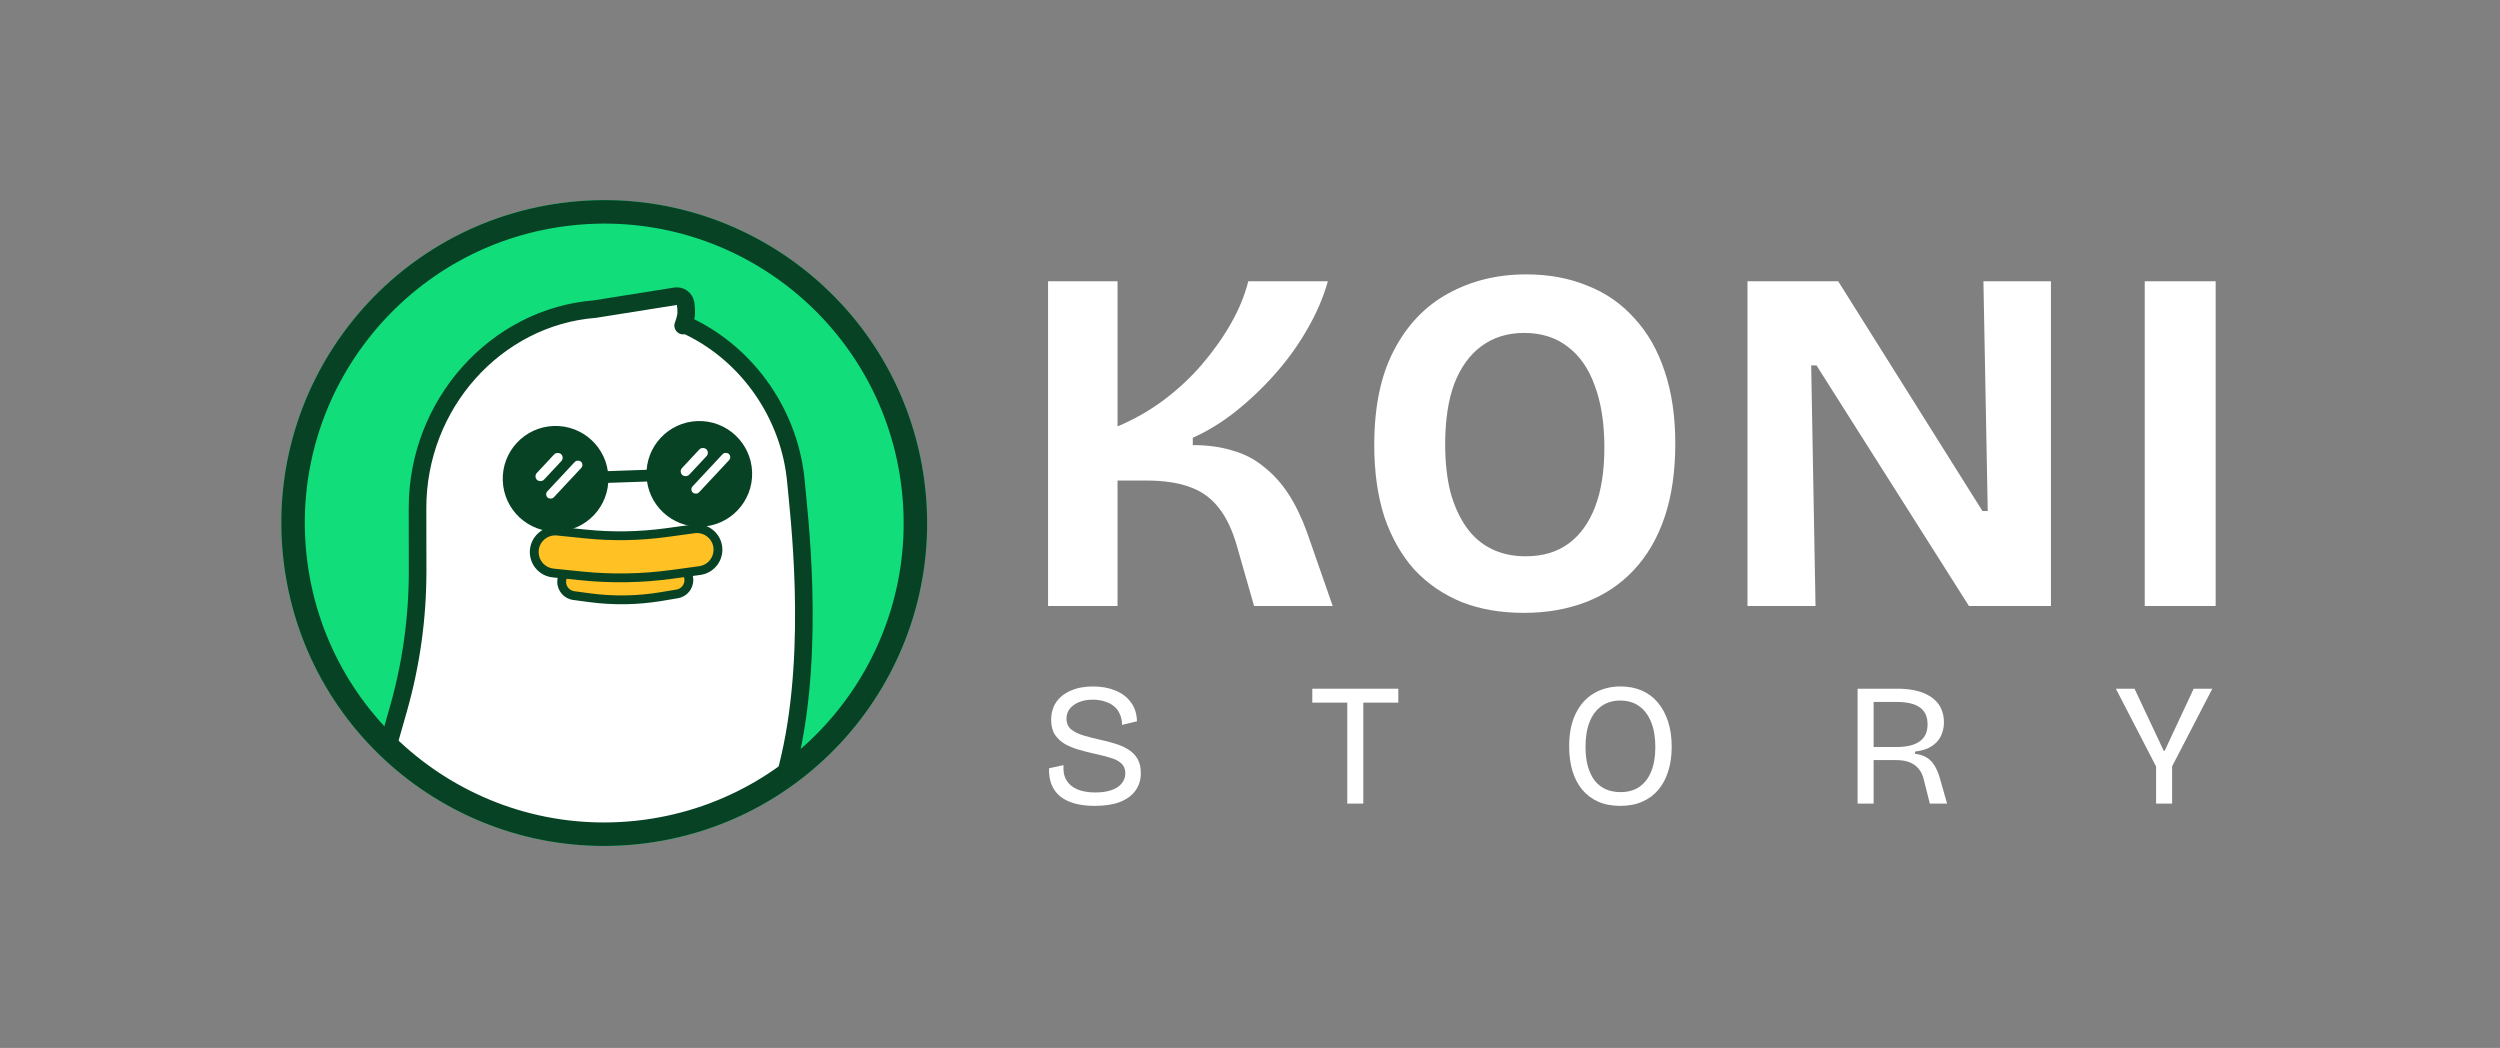 <svg width="1324" height="555" viewBox="0 0 1324 555" fill="none" xmlns="http://www.w3.org/2000/svg">
<rect x="0" y="0" width="1324" height="555" fill="#808080" stroke="none"/>
<path d="M555.057 320.926V148.958H591.848V225.823C600.535 222.175 608.626 217.572 616.121 212.013C623.786 206.281 630.599 199.941 636.561 192.993C642.522 186.044 647.632 178.836 651.891 171.366C656.149 163.897 659.215 156.428 661.089 148.958H703.246C700.861 157.47 697.199 165.981 692.26 174.493C687.49 182.831 681.784 190.734 675.141 198.204C668.498 205.673 661.429 212.361 653.935 218.267C646.61 223.999 639.201 228.515 631.706 231.816V235.724C639.542 235.724 646.525 236.679 652.657 238.59C658.96 240.327 664.495 243.193 669.265 247.189C674.204 251.01 678.548 255.787 682.295 261.519C686.042 267.252 689.364 274.113 692.26 282.103L705.801 320.926H664.155L655.212 289.66C652.828 281.148 649.676 274.373 645.759 269.336C641.841 264.125 636.816 260.39 630.684 258.132C624.552 255.7 616.547 254.484 606.667 254.484H591.848V320.926H555.057Z" fill="white"/>
<path d="M807.006 324.574C794.743 324.574 783.756 322.664 774.047 318.842C764.338 314.847 755.992 309.115 749.008 301.645C742.195 294.002 736.915 284.709 733.167 273.766C729.59 262.648 727.802 249.968 727.802 235.724C727.802 215.401 731.294 198.638 738.277 185.436C745.261 172.061 754.8 162.073 766.893 155.472C779.157 148.698 792.954 145.311 808.284 145.311C820.207 145.311 831.023 147.308 840.732 151.303C850.441 155.125 858.702 160.857 865.516 168.5C872.499 175.97 877.865 185.35 881.612 196.64C885.359 207.758 887.233 220.525 887.233 234.942C887.233 249.707 885.359 262.648 881.612 273.766C877.865 284.883 872.414 294.263 865.26 301.906C858.277 309.375 849.845 315.021 839.966 318.842C830.087 322.664 819.1 324.574 807.006 324.574ZM808.028 294.61C817.056 294.61 824.636 292.352 830.768 287.836C836.9 283.319 841.584 276.805 844.82 268.294C848.057 259.782 849.675 249.36 849.675 237.027C849.675 224.173 847.971 213.229 844.565 204.197C841.329 195.164 836.559 188.303 830.257 183.613C823.955 178.749 816.29 176.317 807.262 176.317C798.405 176.317 790.825 178.662 784.523 183.352C778.391 187.868 773.621 194.469 770.215 203.154C766.978 211.84 765.36 222.609 765.36 235.464C765.36 244.844 766.297 253.268 768.171 260.738C770.215 268.033 773.025 274.2 776.602 279.237C780.179 284.275 784.608 288.096 789.888 290.702C795.168 293.307 801.215 294.61 808.028 294.61Z" fill="white"/>
<path d="M925.476 320.926V148.958H973.51L1049.9 270.639H1052.71L1050.42 148.958H1086.18V320.926H1042.75L962.012 193.514H959.202L961.501 320.926H925.476Z" fill="white"/>
<path d="M1135.85 320.926V148.958H1173.41V320.926H1135.85Z" fill="white"/>
<path d="M579.747 426.787C575.69 426.787 572.125 426.357 569.052 425.496C566.041 424.636 563.49 423.376 561.4 421.716C559.372 419.996 557.866 417.906 556.883 415.447C555.899 412.989 555.469 410.131 555.592 406.873L563.244 405.214C562.998 408.41 563.521 411.084 564.811 413.235C566.102 415.386 568.069 417.015 570.712 418.121C573.355 419.166 576.458 419.688 580.023 419.688C583.465 419.688 586.384 419.258 588.781 418.397C591.179 417.537 592.961 416.339 594.129 414.802C595.358 413.265 595.973 411.514 595.973 409.547C595.973 407.334 595.266 405.583 593.852 404.292C592.438 403.001 590.533 402.018 588.136 401.342C585.801 400.604 583.188 399.928 580.3 399.314C577.473 398.699 574.645 397.992 571.818 397.193C568.991 396.394 566.44 395.38 564.166 394.151C561.953 392.86 560.14 391.201 558.727 389.172C557.374 387.083 556.698 384.44 556.698 381.244C556.698 377.618 557.59 374.483 559.372 371.84C561.216 369.197 563.797 367.169 567.116 365.755C570.435 364.28 574.338 363.543 578.825 363.543C583.25 363.543 587.183 364.25 590.625 365.663C594.129 367.077 596.894 369.167 598.923 371.932C600.951 374.637 602.027 377.986 602.149 381.981L594.221 383.917C594.221 381.705 593.821 379.769 593.022 378.109C592.285 376.388 591.24 375.005 589.888 373.961C588.536 372.854 586.907 372.025 585.002 371.471C583.096 370.857 581.007 370.549 578.732 370.549C575.967 370.549 573.539 370.98 571.449 371.84C569.36 372.701 567.731 373.868 566.563 375.343C565.395 376.819 564.811 378.57 564.811 380.598C564.811 382.995 565.641 384.901 567.301 386.314C569.022 387.667 571.234 388.742 573.938 389.541C576.643 390.34 579.531 391.078 582.605 391.754C585.247 392.307 587.829 392.983 590.349 393.782C592.93 394.52 595.266 395.534 597.355 396.824C599.445 398.054 601.105 399.682 602.334 401.711C603.563 403.739 604.178 406.32 604.178 409.455C604.178 412.958 603.256 416 601.412 418.582C599.63 421.163 596.925 423.191 593.299 424.667C589.673 426.08 585.155 426.787 579.747 426.787Z" fill="white"/>
<path d="M713.525 425.589V364.741H722.007V425.589H713.525ZM694.994 372.117V364.741H740.537V372.117H694.994Z" fill="white"/>
<path d="M858.134 426.787C853.709 426.787 849.806 426.049 846.426 424.574C843.107 423.099 840.28 420.979 837.944 418.213C835.67 415.447 833.949 412.159 832.781 408.348C831.613 404.476 831.03 400.143 831.03 395.349C831.03 388.343 832.197 382.504 834.533 377.833C836.868 373.1 840.095 369.535 844.213 367.138C848.331 364.741 853.002 363.543 858.226 363.543C862.344 363.543 866.063 364.25 869.382 365.663C872.701 367.077 875.528 369.167 877.863 371.932C880.26 374.698 882.104 378.078 883.395 382.074C884.686 386.007 885.331 390.494 885.331 395.534C885.331 400.266 884.716 404.569 883.487 408.441C882.319 412.251 880.568 415.54 878.232 418.305C875.958 421.01 873.131 423.099 869.751 424.574C866.432 426.049 862.559 426.787 858.134 426.787ZM858.226 419.504C862.16 419.504 865.479 418.582 868.183 416.738C870.949 414.833 873.039 412.128 874.452 408.625C875.927 405.06 876.665 400.758 876.665 395.718C876.665 390.494 875.927 386.069 874.452 382.442C872.977 378.755 870.857 375.927 868.091 373.961C865.325 371.994 861.976 371.01 858.042 371.01C854.293 371.01 851.035 371.963 848.27 373.868C845.504 375.774 843.383 378.539 841.908 382.166C840.433 385.792 839.696 390.248 839.696 395.534C839.696 399.344 840.095 402.755 840.894 405.767C841.755 408.717 842.953 411.237 844.49 413.327C846.088 415.355 848.024 416.892 850.298 417.937C852.633 418.981 855.276 419.504 858.226 419.504Z" fill="white"/>
<path d="M983.783 425.589V364.741H1004.99C1008.06 364.741 1010.86 364.987 1013.38 365.479C1015.96 365.971 1018.23 366.708 1020.2 367.691C1022.23 368.675 1023.92 369.873 1025.27 371.287C1026.68 372.701 1027.73 374.36 1028.4 376.265C1029.14 378.109 1029.51 380.168 1029.51 382.442C1029.51 384.593 1029.17 386.56 1028.5 388.343C1027.88 390.125 1026.93 391.692 1025.64 393.044C1024.35 394.397 1022.75 395.503 1020.84 396.363C1018.94 397.162 1016.73 397.716 1014.21 398.023V399.221C1016.42 399.467 1018.36 400.051 1020.01 400.973C1021.67 401.895 1023.09 403.247 1024.26 405.03C1025.42 406.75 1026.44 409.055 1027.3 411.944L1031.17 425.589H1022.04L1018.91 413.142C1018.36 410.623 1017.4 408.594 1016.05 407.058C1014.76 405.521 1013.13 404.384 1011.16 403.647C1009.2 402.909 1006.89 402.54 1004.25 402.54H992.265V425.589H983.783ZM992.265 395.626H1004.25C1009.72 395.626 1013.84 394.642 1016.6 392.676C1019.43 390.709 1020.84 387.697 1020.84 383.641C1020.84 379.584 1019.49 376.603 1016.79 374.698C1014.15 372.731 1010.03 371.748 1004.43 371.748H992.265V395.626Z" fill="white"/>
<path d="M1141.87 425.589V405.951L1120.57 364.741H1130.44L1145.92 397.654H1146.39L1161.78 364.741H1171.65L1150.35 405.859V425.589H1141.87Z" fill="white"/>
<g clip-path="url(#clip0_4086_444)">
<path d="M491 277C491 182.559 414.441 106 320 106C225.559 106 149 182.559 149 277C149 371.441 225.559 448 320 448C414.441 448 491 371.441 491 277Z" fill="#11DE7A"/>
<mask id="mask0_4086_444" style="mask-type:alpha" maskUnits="userSpaceOnUse" x="159" y="113" width="324" height="325">
<path d="M482.388 275.474C482.388 186.185 410.005 113.802 320.716 113.802C231.426 113.802 159.043 186.185 159.043 275.474C159.043 364.764 231.426 437.147 320.716 437.147C410.005 437.147 482.388 364.764 482.388 275.474Z" fill="#6F60F1"/>
</mask>
<g mask="url(#mask0_4086_444)">
<path d="M357.75 156.899C358.972 156.705 360.221 157.003 361.222 157.729C362.223 158.456 362.895 159.55 363.089 160.771C363.373 162.553 363.478 164.323 363.42 166.062C363.414 166.241 363.398 166.42 363.372 166.598C363.076 168.573 362.544 170.542 361.797 172.424C362.763 172.243 363.77 172.369 364.672 172.801C396.663 188.121 418.546 220.25 421.577 255.542C422.848 270.344 431.935 341.522 418.38 400.857C412.558 426.343 401.333 465.702 391.305 498.253C390.649 500.381 388.58 501.748 386.365 501.518L186.698 480.718C185.327 480.575 184.09 479.834 183.318 478.692C182.546 477.551 182.318 476.126 182.696 474.801L210.956 375.66C217.759 351.792 221.199 327.104 221.167 302.38L221.125 269.094C221.056 214.094 262.551 167.846 315.165 163.68L357.75 156.899Z" fill="white" stroke="#074225" stroke-width="9.327" stroke-linejoin="round"/>
<path d="M364.824 307.1C364.749 302.574 360.664 299.174 356.199 299.922L347.498 301.379C336.615 303.202 325.521 303.386 314.583 301.924L305.839 300.755C301.352 300.156 297.382 303.689 297.457 308.216C297.517 311.878 300.247 314.945 303.878 315.431L312.311 316.558C324.919 318.243 337.708 318.031 350.254 315.93L358.645 314.524C362.257 313.919 364.884 310.763 364.824 307.1Z" fill="#FFC123"/>
<path d="M306.149 298.444C300.248 297.655 295.027 302.301 295.126 308.254C295.206 313.07 298.795 317.104 303.569 317.742L312.001 318.869C324.84 320.585 337.864 320.369 350.639 318.229L359.03 316.823C363.78 316.028 367.235 311.877 367.155 307.061C367.056 301.108 361.685 296.638 355.813 297.622L347.113 299.079C336.46 300.864 325.599 301.043 314.893 299.612L306.149 298.444ZM299.789 308.177C299.737 305.076 302.456 302.656 305.53 303.067L314.274 304.235C325.442 305.728 336.771 305.54 347.883 303.679L356.584 302.221C359.643 301.709 362.441 304.038 362.492 307.139C362.534 309.648 360.734 311.81 358.26 312.224L349.869 313.629C337.553 315.692 324.998 315.9 312.62 314.246L304.187 313.119C301.7 312.786 299.83 310.685 299.789 308.177Z" fill="#074225"/>
<path d="M380.236 290.941C380.125 284.261 374.205 279.177 367.585 280.077L352.745 282.094C338.612 284.015 324.3 284.252 310.111 282.8L295.212 281.275C288.566 280.595 282.817 285.872 282.928 292.552C283.022 298.2 287.323 302.885 292.942 303.46L307.842 304.985C323.786 306.617 339.866 306.351 355.747 304.192L370.589 302.175C376.185 301.414 380.329 296.589 380.236 290.941Z" fill="#FFC123"/>
<path d="M295.45 278.956C287.414 278.133 280.463 284.514 280.596 292.591C280.71 299.419 285.91 305.085 292.704 305.781L307.605 307.306C323.732 308.956 339.998 308.687 356.061 306.503L370.903 304.487C377.67 303.567 382.68 297.731 382.567 290.903C382.433 282.826 375.275 276.679 367.271 277.766L352.432 279.784C338.481 281.68 324.354 281.914 310.348 280.481L295.45 278.956ZM285.259 292.514C285.172 287.231 289.718 283.057 294.975 283.595L309.873 285.12C324.246 286.592 338.744 286.351 353.06 284.405L367.899 282.388C373.135 281.677 377.817 285.697 377.904 290.98C377.978 295.446 374.701 299.263 370.275 299.865L355.433 301.883C339.735 304.016 323.839 304.279 308.08 302.666L293.18 301.141C288.736 300.686 285.333 296.98 285.259 292.514Z" fill="#074225"/>
<ellipse cx="10.294" cy="12.049" rx="10.294" ry="12.049" transform="matrix(-1 0.017 0.017 1 303.513 238.372)" fill="#074225"/>
<path fill-rule="evenodd" clip-rule="evenodd" d="M375.02 237.989C373.451 236.447 370.928 236.469 369.386 238.038C369.423 238 369.414 238.007 369.335 238.068C369.225 238.152 368.978 238.342 368.53 238.659C367.884 239.118 367.03 239.699 366.035 240.364C364.75 241.224 363.291 242.183 361.815 243.153C360.997 243.69 360.174 244.231 359.373 244.761C354.957 247.677 356.284 254.324 361.311 255.496L373.866 258.422C376.009 258.922 378.151 257.59 378.651 255.447C379.15 253.304 377.818 251.162 375.675 250.662L367.719 248.807C368.68 248.175 369.615 247.557 370.465 246.988C371.477 246.311 372.404 245.681 373.142 245.158C373.756 244.722 374.565 244.137 375.069 243.624C376.612 242.054 376.59 239.532 375.02 237.989Z" fill="#074225"/>
<circle cx="294.23" cy="253.564" r="27.982" transform="rotate(-1.958 294.23 253.564)" fill="#074225"/>
<circle cx="370.358" cy="250.964" r="27.982" transform="rotate(-1.958 370.358 250.964)" fill="#074225"/>
<rect x="316.651" y="249.689" width="31.091" height="6.218" rx="3.109" transform="rotate(-1.958 316.651 249.689)" fill="#074225"/>
<rect x="288.292" y="261.899" width="25.946" height="4.664" rx="2.332" transform="rotate(-46.958 288.292 261.899)" fill="white"/>
<rect x="365.198" y="259.272" width="27.982" height="4.664" rx="2.332" transform="rotate(-46.958 365.198 259.272)" fill="white"/>
<rect x="282.525" y="252.386" width="18.654" height="5.196" rx="2.598" transform="rotate(-46.958 282.525 252.386)" fill="white"/>
<rect x="359.428" y="249.758" width="18.654" height="5.196" rx="2.598" transform="rotate(-46.958 359.428 249.758)" fill="white"/>
</g>
<path d="M302.613 113.138C393.111 103.536 474.259 169.115 483.861 259.613C493.463 350.112 427.884 431.259 337.385 440.861C246.887 450.463 165.74 384.884 156.137 294.386C146.535 203.887 212.115 122.74 302.613 113.138Z" stroke="#074225" stroke-width="12.436"/>
</g>
<defs>
<clipPath id="clip0_4086_444">
<rect width="342" height="342" fill="white" transform="matrix(-1 0 0 1 491 106)"/>
</clipPath>
</defs>
</svg>
